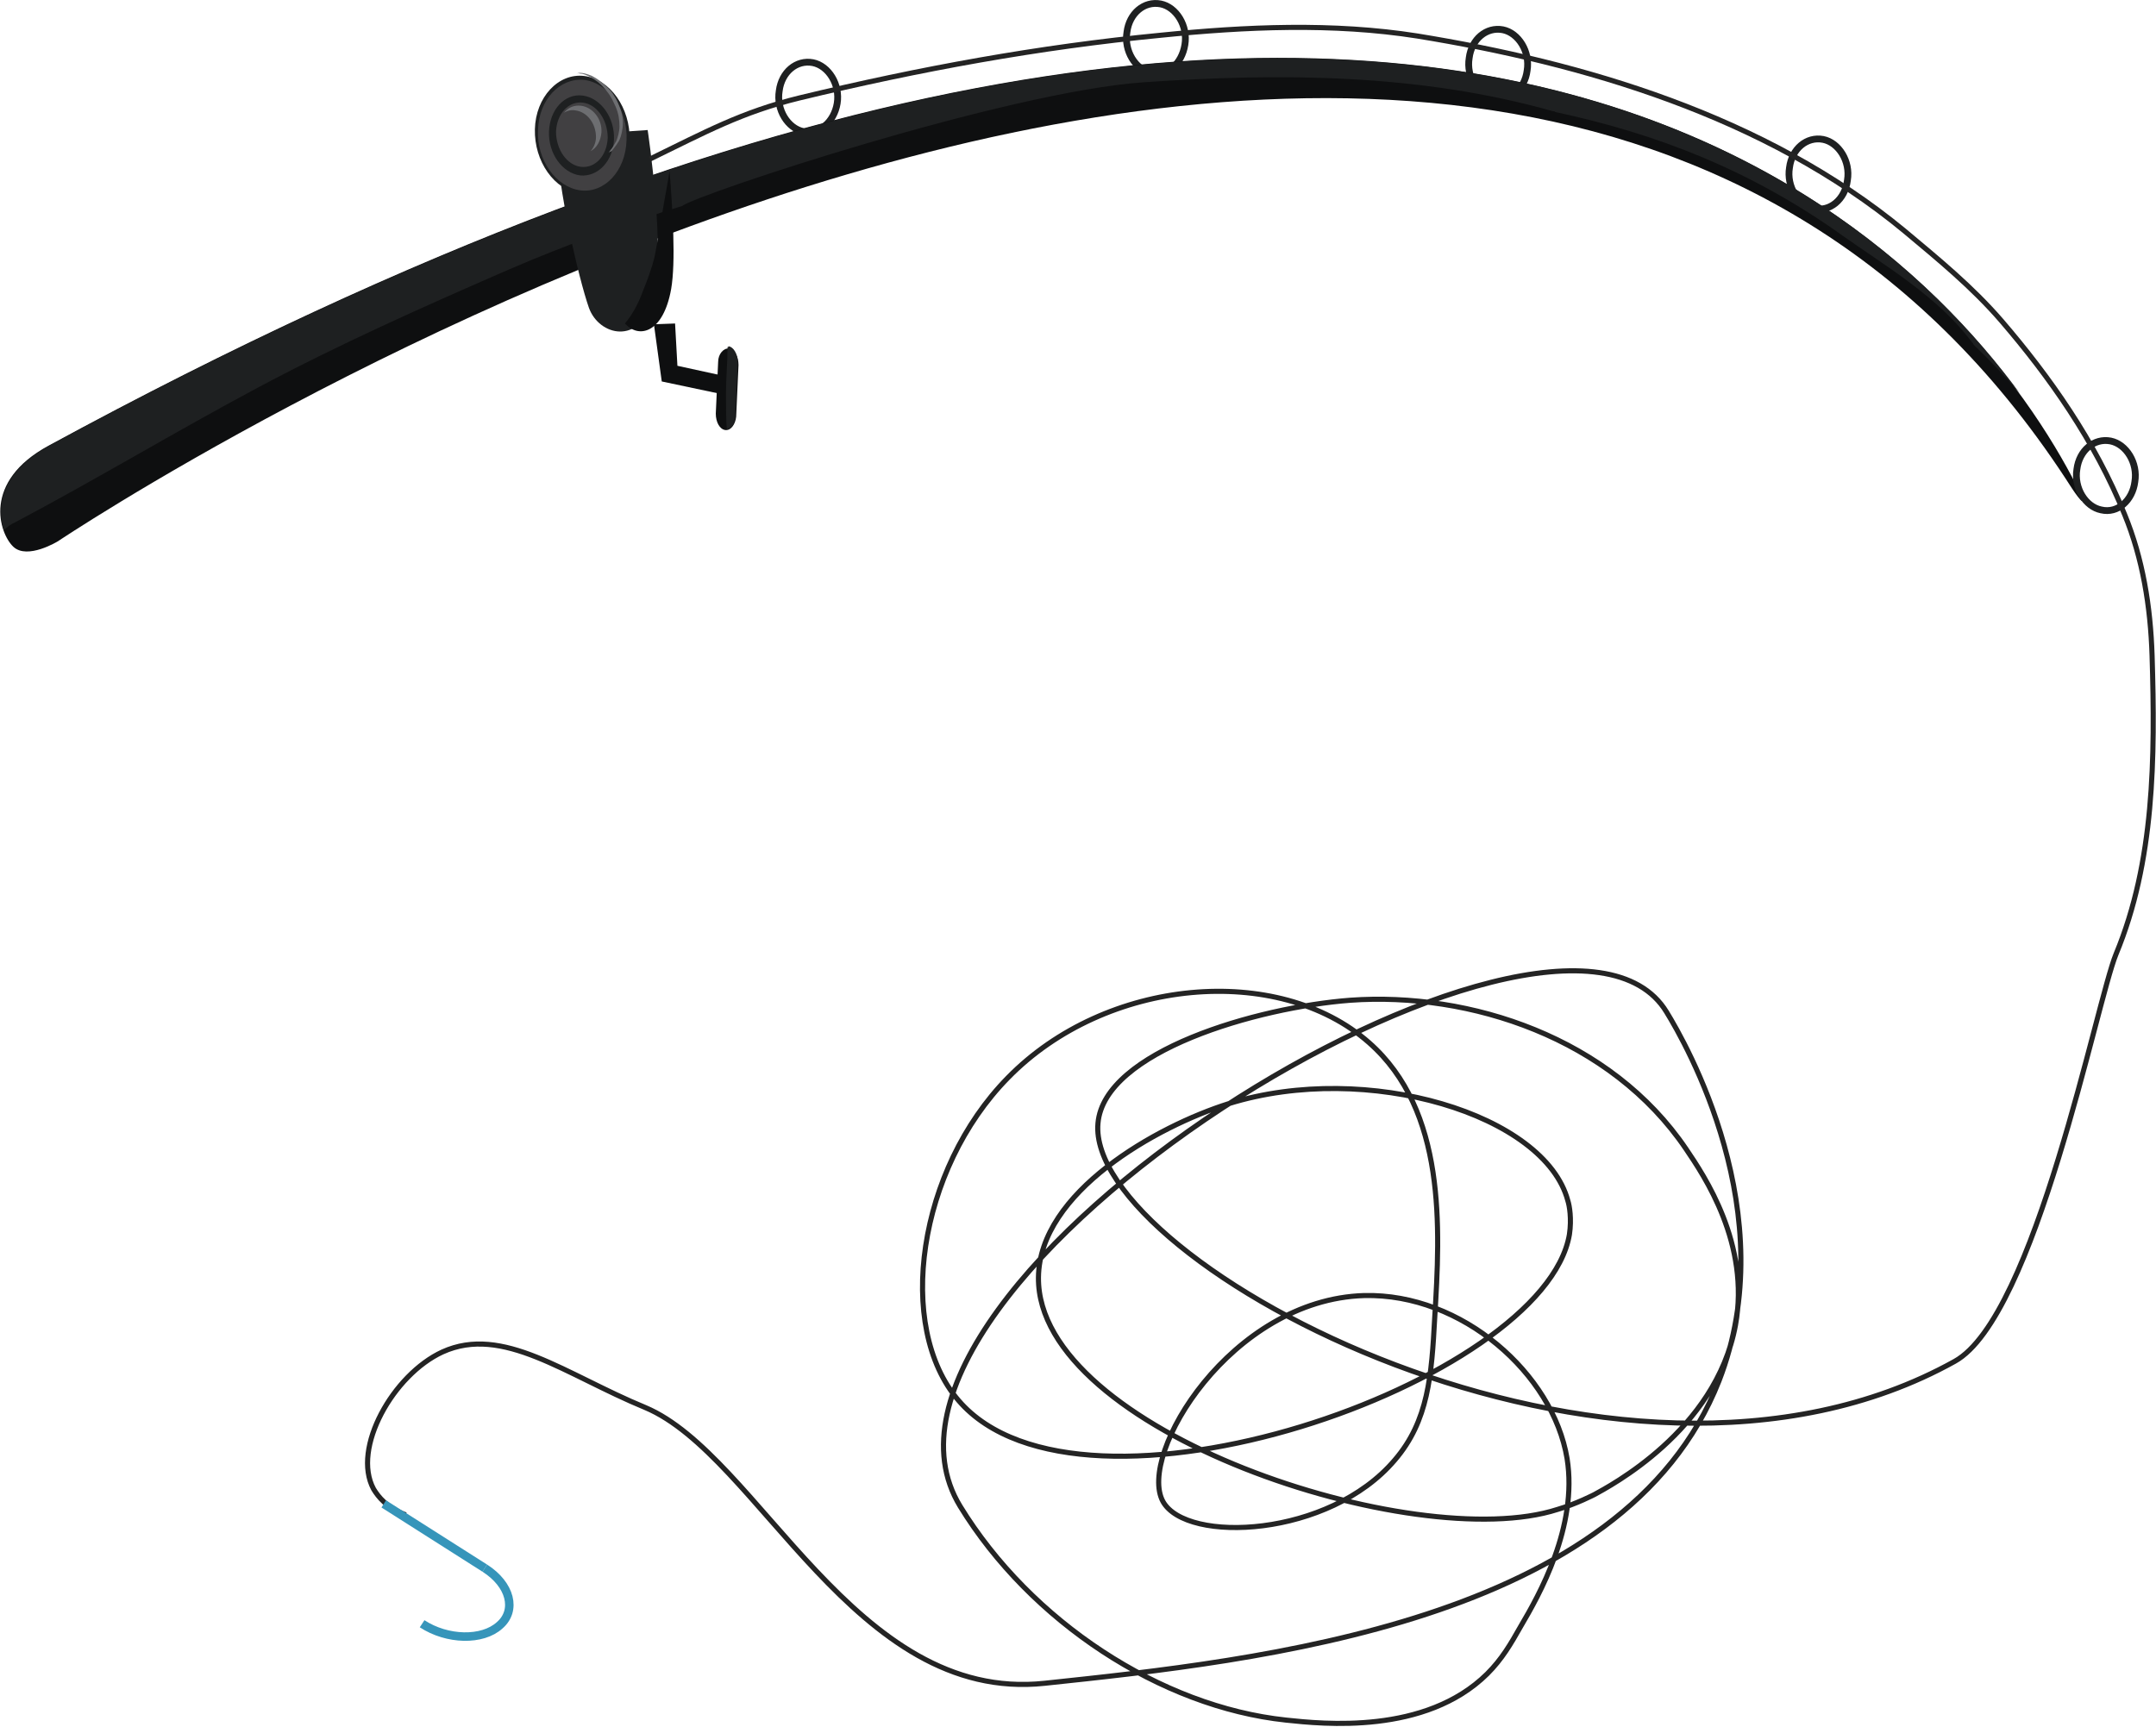 <svg width="317" height="254" viewBox="0 0 317 254" fill="none" xmlns="http://www.w3.org/2000/svg">
<path d="M219.586 14.514C217.283 14.053 215.556 11.289 216.016 8.524C216.362 5.76 218.549 3.917 220.967 4.377C223.27 4.838 224.998 7.603 224.537 10.367C224.192 13.132 222.004 14.975 219.586 14.514Z" stroke="#1E2021" stroke-miterlimit="10"/>
<path d="M169.266 10.713C166.963 10.252 165.236 7.487 165.697 4.723C166.042 1.958 168.23 0.115 170.648 0.576C172.951 1.037 174.678 3.801 174.218 6.566C173.757 9.446 171.569 11.289 169.266 10.713Z" stroke="#1E2021" stroke-miterlimit="10"/>
<path d="M118.141 19.352C115.838 18.892 114.111 16.127 114.571 13.362C114.917 10.598 117.105 8.755 119.523 9.215C121.826 9.676 123.553 12.441 123.092 15.205C122.632 17.97 120.444 19.813 118.141 19.352Z" stroke="#1E2021" stroke-miterlimit="10"/>
<path d="M7.139 65.545C-2.648 70.844 -0.115 78.446 1.957 80.405C4.03 82.363 8.521 79.598 8.521 79.598C8.521 79.598 219.355 -61.743 304.679 71.88C305.831 73.608 307.097 75.106 305.255 71.304C291.898 45.156 224.422 -52.528 7.139 65.545Z" fill="#0E0F10"/>
<path d="M2.188 76.834C14.163 70.498 25.793 63.471 37.883 57.02C49.974 50.57 62.41 45.04 74.846 39.626C83.136 36.055 91.657 32.945 100.293 30.296C102.481 28.568 147.964 13.477 168.23 12.095C188.381 10.713 208.762 10.828 228.337 16.357C228.452 16.357 228.567 16.357 228.682 16.473C243.766 19.698 257.584 25.112 270.941 34.673C277.274 39.166 284.989 43.658 289.94 50.339C290.056 50.454 290.171 50.57 290.171 50.685C292.474 52.873 294.777 55.292 296.964 57.827C271.402 23.038 195.635 -36.746 7.254 65.545C-0.115 69.576 -0.461 74.76 0.576 77.986C1.036 77.525 1.612 77.064 2.188 76.834Z" fill="#1E2021"/>
<path d="M95.227 19.122C95.227 19.122 97.99 37.438 96.033 44.119C94.075 50.8 88.088 49.418 86.591 45.271C85.094 41.009 81.985 27.646 81.754 20.044L95.227 19.122Z" fill="#1E2021"/>
<path d="M97.299 31.793C97.299 32.024 97.299 32.139 97.184 32.254C96.954 34.097 96.609 35.825 96.263 37.668C95.802 39.626 95.112 41.354 94.421 43.082C93.73 44.925 92.924 46.307 91.888 47.575C93.96 49.878 97.53 48.957 98.681 42.506C99.372 38.474 98.911 31.217 98.451 25.112C98.105 27.301 97.645 29.605 97.299 31.793Z" fill="#0E0F10"/>
<path d="M85.324 28.453C81.524 27.992 78.53 23.73 78.645 19.007C78.761 14.284 82.1 10.713 85.9 11.174C89.7 11.634 92.694 15.897 92.578 20.619C92.348 25.458 89.124 28.913 85.324 28.453Z" fill="#1E2021"/>
<path d="M85.324 27.992C81.754 27.531 78.876 23.499 79.106 19.122C79.221 14.63 82.33 11.404 85.9 11.75C89.469 12.21 92.348 16.242 92.118 20.619C92.002 25.112 88.893 28.453 85.324 27.992Z" fill="#414042"/>
<path d="M85.324 25.803C82.676 25.458 80.603 22.578 80.718 19.352C80.833 16.127 83.021 13.708 85.669 14.053C88.318 14.399 90.391 17.279 90.275 20.504C90.16 23.614 87.972 26.034 85.324 25.803Z" fill="#1E2021"/>
<path d="M85.439 24.536C83.367 24.306 81.754 22.002 81.754 19.352C81.87 16.703 83.597 14.86 85.669 15.09C87.742 15.321 89.354 17.625 89.354 20.274C89.239 22.923 87.512 24.766 85.439 24.536Z" fill="#414042"/>
<path d="M84.633 16.242C86.36 16.473 87.627 18.201 87.627 20.159C87.627 20.965 87.282 21.771 86.821 22.232C87.742 21.771 88.318 20.735 88.433 19.468C88.548 17.509 87.166 15.781 85.439 15.551C84.403 15.436 83.597 15.781 82.906 16.588C83.482 16.242 84.058 16.127 84.633 16.242Z" fill="#6D6E71"/>
<path d="M89.469 22.463C89.469 22.463 89.585 22.347 89.815 22.002C90.045 21.771 90.275 21.311 90.621 20.735C90.851 20.159 91.081 19.352 91.081 18.546C91.081 17.74 90.966 16.703 90.506 15.666C90.275 15.206 90.045 14.63 89.815 14.284C89.585 13.823 89.239 13.478 88.894 13.017C88.203 12.21 87.512 11.75 86.936 11.404C86.245 11.059 85.785 10.828 85.324 10.828C84.979 10.713 84.748 10.828 84.748 10.828C84.748 10.828 84.979 10.713 85.324 10.713C85.669 10.713 86.245 10.828 87.051 11.174C87.742 11.519 88.548 12.095 89.239 12.786C89.585 13.132 90.045 13.593 90.275 14.053C90.621 14.514 90.851 15.09 91.081 15.666C91.542 16.703 91.657 17.855 91.542 18.776C91.427 19.698 91.197 20.504 90.851 20.965C90.506 21.541 90.16 21.887 89.93 22.232C89.585 22.347 89.469 22.463 89.469 22.463Z" fill="#6D6E71"/>
<path d="M99.257 47.575L99.602 53.795L105.935 55.177L105.475 57.827L97.299 56.099L96.148 47.69L99.257 47.575Z" fill="#0E0F10"/>
<path d="M106.626 63.241C105.82 63.126 105.244 62.089 105.244 60.822L105.59 53.219C105.59 52.067 106.396 51.146 107.202 51.261C108.008 51.376 108.584 52.413 108.584 53.68L108.238 61.283C108.123 62.434 107.432 63.356 106.626 63.241Z" fill="#0E0F10"/>
<path d="M106.972 51.03C106.972 53.334 106.741 55.638 106.741 57.827C106.741 59.555 106.741 61.398 106.857 63.126C107.547 63.011 108.123 62.204 108.123 61.052L108.469 53.334C108.469 52.067 107.893 51.03 107.087 50.915C107.202 51.03 107.087 51.03 106.972 51.03Z" fill="#1E2021"/>
<path d="M308.94 74.99C306.637 74.53 304.91 71.765 305.37 69.001C305.716 66.236 307.903 64.393 310.321 64.853C312.624 65.314 314.352 68.079 313.891 70.844C313.546 73.608 311.358 75.566 308.94 74.99Z" stroke="#1E2021" stroke-miterlimit="10"/>
<path d="M266.681 30.641C264.378 30.18 262.651 27.416 263.111 24.651C263.457 21.887 265.644 20.044 268.062 20.504C270.365 20.965 272.093 23.73 271.632 26.494C271.287 29.374 268.984 31.217 266.681 30.641Z" stroke="#1E2021" stroke-miterlimit="10"/>
<path d="M95.572 23.384C103.633 19.468 109.044 16.473 117.565 14.399C135.183 10.137 152.8 6.912 170.648 5.184C183.199 3.917 195.98 3.341 208.416 5.299C232.482 9.215 259.427 16.933 280.038 33.982C284.989 38.129 289.941 42.16 294.316 47.229C301.34 55.408 308.019 64.853 312.394 75.682C315.043 82.132 316.194 89.159 316.424 96.416C316.885 111.507 316.77 126.712 311.128 140.305C308.249 147.332 299.267 193.639 287.407 200.205C237.779 227.851 159.594 185.575 161.436 165.186C162.358 154.589 184.926 148.138 198.514 147.101C216.131 145.834 236.858 152.63 247.912 168.988C250.56 172.904 257.354 182.926 255.166 194.906C252.287 210.457 236.512 218.636 234.44 219.788C234.44 219.788 231.791 221.17 229.028 221.976C208.071 228.773 152.455 210.457 152.685 187.879C152.8 175.323 170.072 165.647 180.666 162.307C201.047 155.971 227.185 163.919 230.525 176.59C230.755 177.282 231.1 179.24 230.755 181.544C227.07 203.315 159.018 227.045 140.94 205.965C131.613 195.136 134.953 171.983 148.194 158.505C162.588 143.761 187.92 141.572 201.277 153.322C212.677 163.343 211.756 180.622 210.95 193.754C210.489 202.278 210.028 208.96 205.077 214.719C195.405 226.123 174.448 227.045 170.994 220.824C167.194 213.913 181.011 191.105 200.586 190.529C214.98 190.183 228.337 202.048 230.409 214.489C232.022 224.511 226.264 234.648 223.616 239.14C222.119 241.79 220.852 243.978 218.664 246.167C209.568 255.152 194.484 253.539 189.072 252.963C170.648 251.005 151.534 238.449 141.17 221.516C121.25 188.801 229.028 122.45 245.033 148.829C247.797 153.322 262.305 178.549 252.748 203.085C238.815 238.564 185.157 244.209 153.606 247.549C125.626 250.544 111.578 214.028 94.881 207.001C83.136 202.163 73.925 194.791 65.058 198.823C57.804 202.163 51.701 212.991 54.925 218.981C55.616 220.133 56.883 221.746 59.646 222.783" stroke="#242424" stroke-width="0.75" stroke-miterlimit="10"/>
<path d="M56.422 221.17L71.276 230.616" stroke="#3695BA" stroke-width="1.25" stroke-miterlimit="10"/>
<path d="M71.276 230.616C75.076 233.035 75.997 236.836 73.464 239.025C70.93 241.329 65.749 241.214 62.064 238.795" stroke="#3695BA" stroke-width="1.25" stroke-miterlimit="10"/>
</svg>
